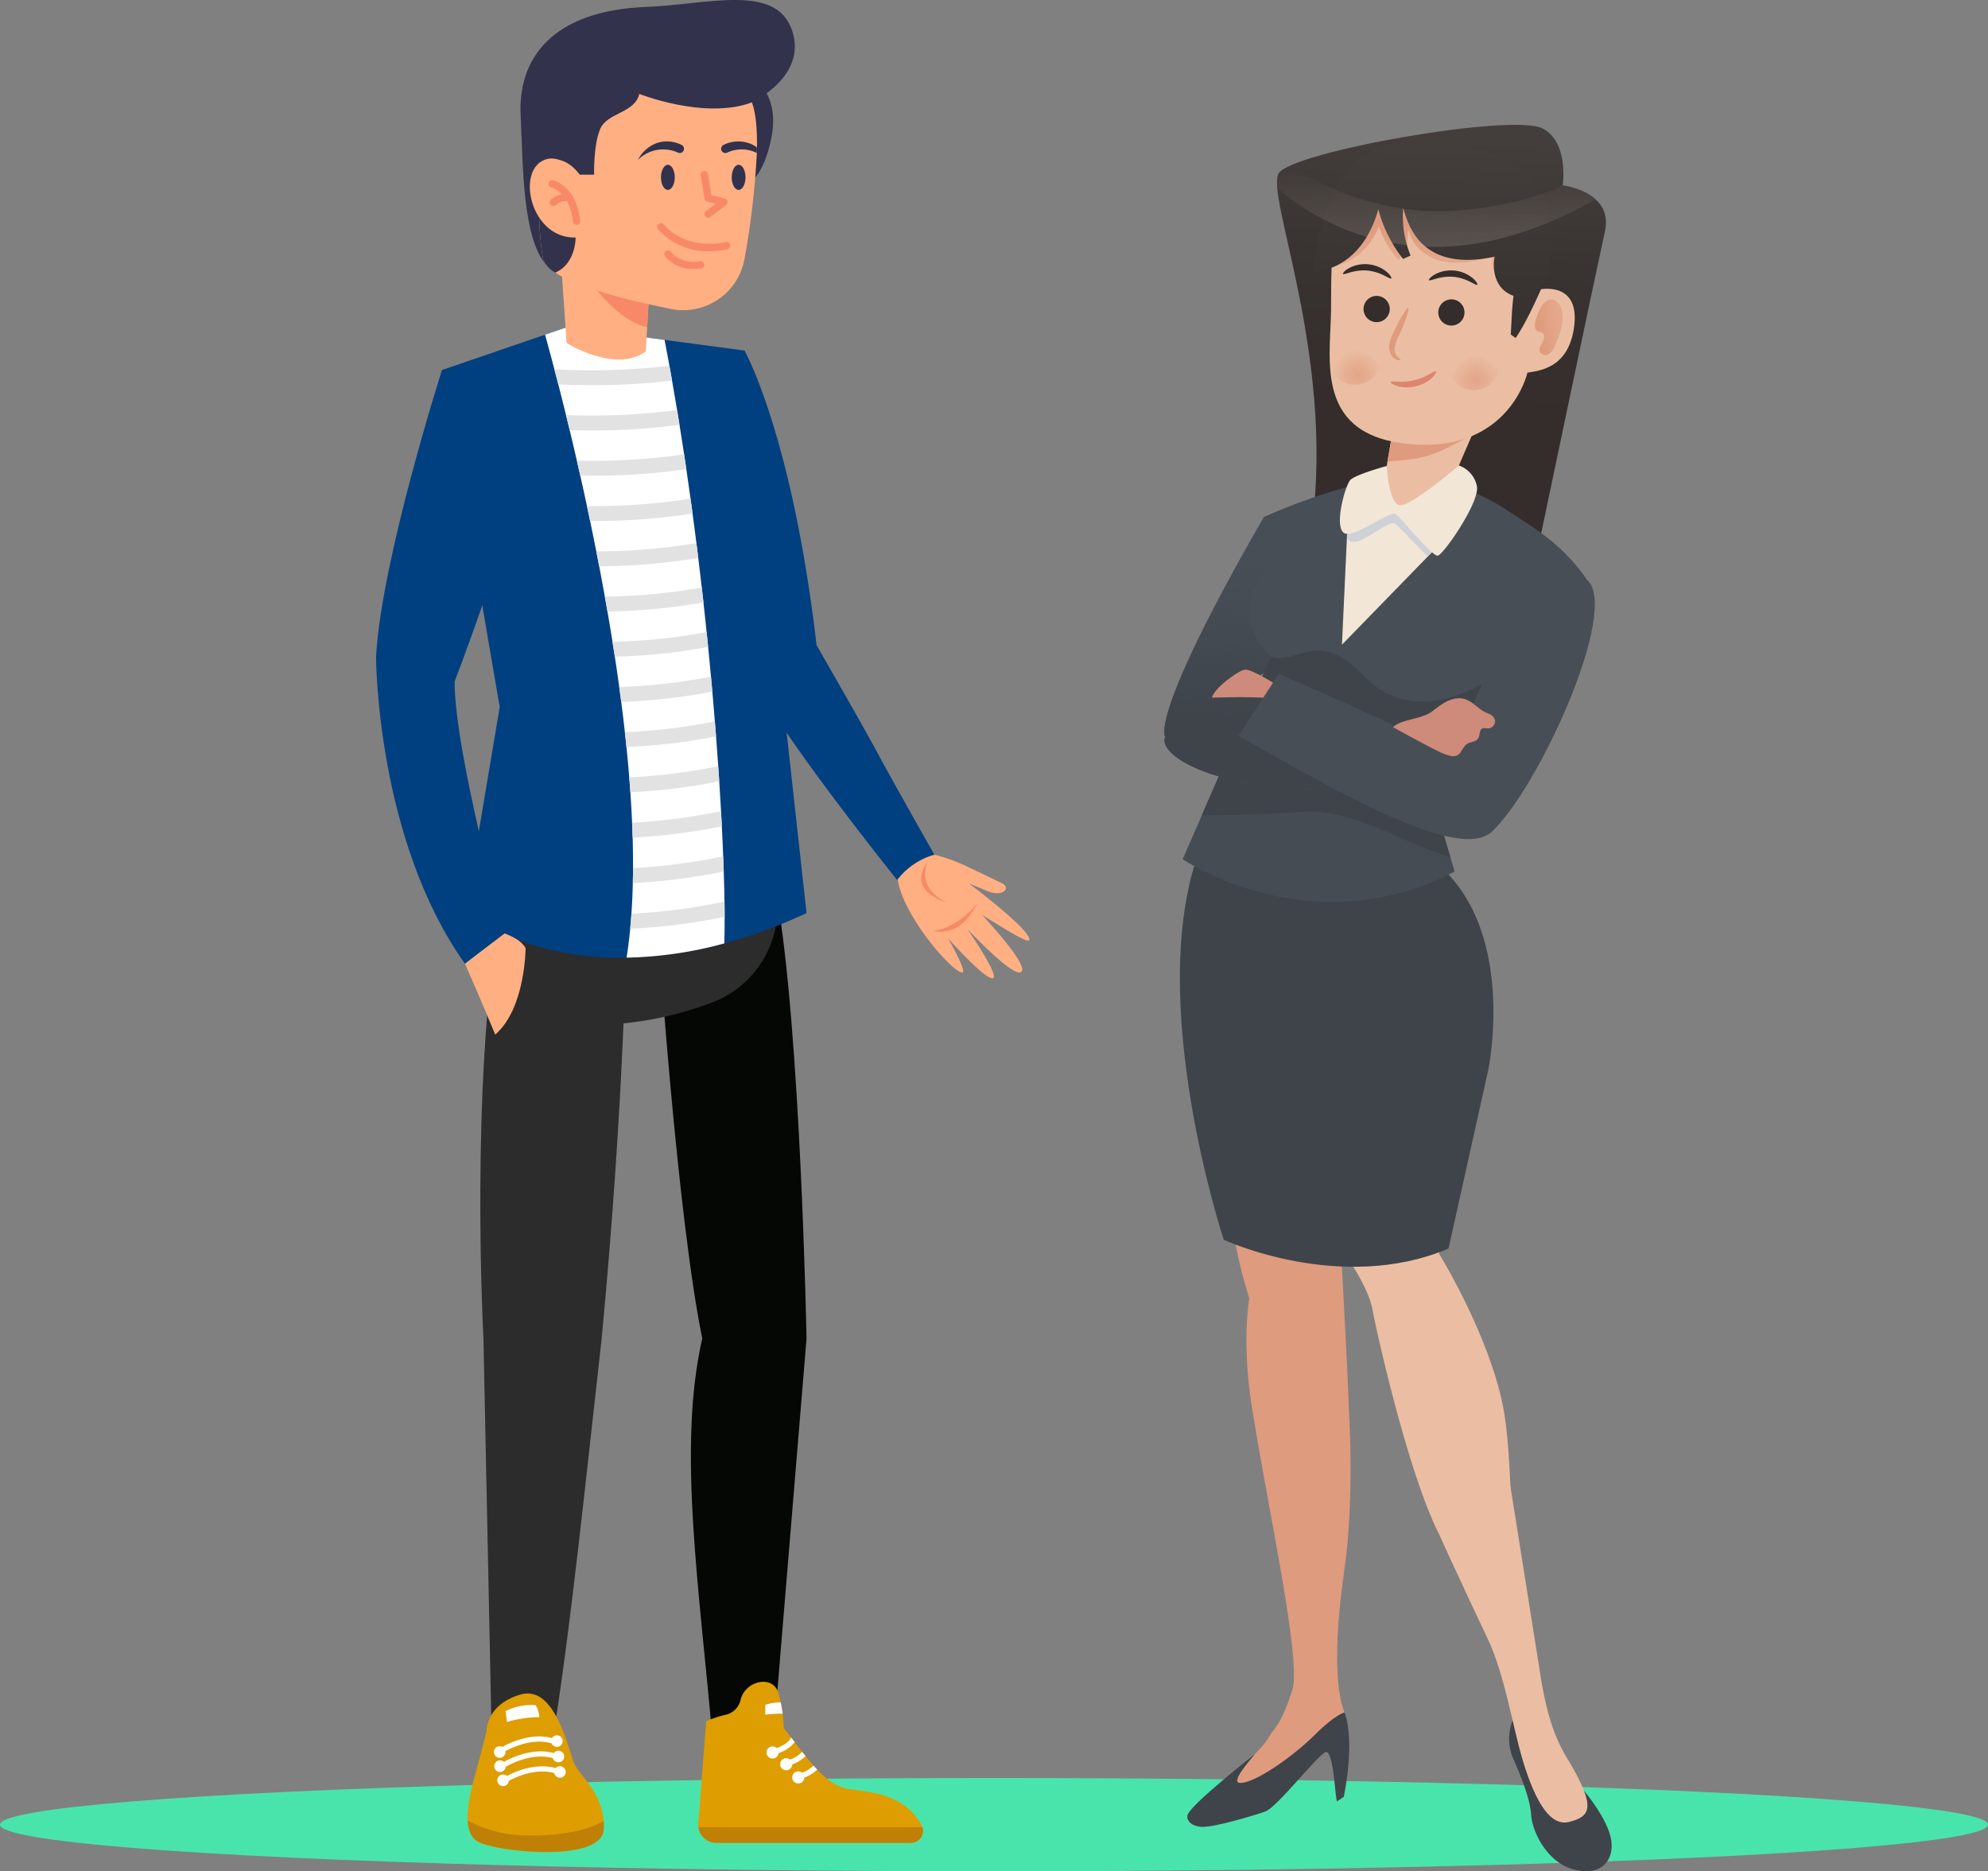 <svg xmlns="http://www.w3.org/2000/svg" xmlns:xlink="http://www.w3.org/1999/xlink" width="348.611" height="328.162" viewBox="0 0 348.611 328.162"><rect x="0" y="0" width="348.611" height="328.162" fill="#808080" stroke="none"/><defs><style>.a{fill:#49e4ac;}.b{fill:#ffaf82;}.c{fill:#f88968;}.d{fill:#004080;}.e{fill:#050705;}.f{fill:#de9d01;}.g{fill:#bf8005;}.h{fill:#fff;}.i{fill:#2c2c2c;}.j{fill:#e2e2e2;}.k{fill:#32324c;}.l{fill:url(#a);}.m{fill:#484e56;}.n{fill:#df9b7e;}.o{fill:#3e444a;}.p{fill:#ebbea3;}.ab,.q{opacity:0.16;mix-blend-mode:multiply;isolation:isolate;}.ab,.r{fill:#41474f;}.s{fill:none;stroke:#edc8c0;stroke-miterlimit:10;}.t{fill:#f2e6d7;}.u{fill:url(#b);}.v{fill:url(#c);}.w{fill:url(#d);}.x{fill:#dc856f;}.y{fill:#342d2b;}.z{fill:url(#e);}.aa{fill:url(#f);}.ac{fill:url(#g);}.ad{fill:#ced2d6;}.ae{fill:url(#h);}.af{fill:url(#i);}.ag{fill:#ce8a7a;}</style><linearGradient id="a" x1="0.471" y1="0.651" x2="0.506" y2="0.053" gradientUnits="objectBoundingBox"><stop offset="0.005" stop-color="#342d2b"/><stop offset="0.551" stop-color="#393331"/><stop offset="1" stop-color="#433d3b"/></linearGradient><linearGradient id="b" x1="0.874" y1="0.099" x2="0.517" y2="0.536" gradientUnits="objectBoundingBox"><stop offset="0.005" stop-color="#3e444a"/><stop offset="0.651" stop-color="#3e444a" stop-opacity="0.435"/><stop offset="1" stop-color="#3e444a" stop-opacity="0.2"/></linearGradient><linearGradient id="c" x1="0.507" y1="0.76" x2="0.548" y2="0.169" gradientUnits="objectBoundingBox"><stop offset="0.005" stop-color="#3e444a"/><stop offset="0.141" stop-color="#3e444a" stop-opacity="0.843"/><stop offset="0.712" stop-color="#3e444a" stop-opacity="0.235"/><stop offset="1" stop-color="#3e444a" stop-opacity="0"/></linearGradient><linearGradient id="d" x1="0.5" y1="0.363" x2="0.5" y2="0.712" gradientUnits="objectBoundingBox"><stop offset="0" stop-color="#df9b7e"/><stop offset="0.247" stop-color="#df9b7e" stop-opacity="0.922"/><stop offset="0.736" stop-color="#df9b7e" stop-opacity="0.722"/><stop offset="1" stop-color="#df9b7e" stop-opacity="0.6"/></linearGradient><radialGradient id="e" cx="0.5" cy="0.5" r="0.5" gradientTransform="matrix(0.999, 0.045, -0.046, 0.999, 0.071, 0.294)" gradientUnits="objectBoundingBox"><stop offset="0" stop-color="#df9b7e" stop-opacity="0.702"/><stop offset="0.153" stop-color="#df9b7e" stop-opacity="0.624"/><stop offset="0.459" stop-color="#df9b7e" stop-opacity="0.42"/><stop offset="0.884" stop-color="#df9b7e" stop-opacity="0.094"/><stop offset="1" stop-color="#df9b7e" stop-opacity="0"/></radialGradient><radialGradient id="f" cx="0.5" cy="0.5" r="0.5" gradientTransform="matrix(0.999, 0.045, -0.046, 0.999, 0.075, 0.294)" xlink:href="#e"/><linearGradient id="g" x1="0.12" y1="0.601" x2="0.822" y2="0.404" xlink:href="#d"/><linearGradient id="h" x1="0.469" y1="1.528" x2="0.518" y2="0.048" xlink:href="#a"/><linearGradient id="i" x1="0.475" y1="1.335" x2="0.506" y2="0.045" gradientUnits="objectBoundingBox"><stop offset="0" stop-color="#f2e6d7" stop-opacity="0.2"/><stop offset="0.416" stop-color="#f2e6d7" stop-opacity="0.129"/><stop offset="1" stop-color="#f2e6d7" stop-opacity="0"/></linearGradient></defs><g transform="translate(-848.222 -4243.419)"><ellipse class="a" cx="174.305" cy="8.178" rx="174.305" ry="8.178" transform="translate(848.222 4555.224)"/><g transform="translate(914.167 4243.419)"><g transform="translate(60.898 61.477)"><g transform="translate(30.483 88.171)"><path class="b" d="M346.584,236.506a31.033,31.033,0,0,1,5.653,1.8c2.531,1.155,5.567,2.638,7.116,3.38,1.862.891.244,2.542-2.4,1.449s-3.252-1.33-3.252-1.33,8.864,6.64,10.366,9.209c1.37,2.346-3.7-1.072-8.05-3.665,0,0,7.446,7.9,6.987,9.688-.6,2.347-9.595-7.25-9.595-7.25s5.579,8.063,4.522,8.595c-1.179.594-7.9-6.961-7.9-6.961s3.343,5.877,2.517,5.98c-1.635.2-11.139-10.6-11.458-17.176C341.094,240.226,344.981,236.5,346.584,236.506Z" transform="translate(-341.094 -236.506)"/><path class="c" d="M356.041,246.278s-2.987,4.258-7.765,4.977C348.276,251.255,352.944,252.738,356.041,246.278Z" transform="translate(-341.926 -237.638)"/><path class="c" d="M350.484,245.383s-5.628-2.29-3.471-7.2C347.013,238.183,342.806,242.926,350.484,245.383Z" transform="translate(-341.646 -236.7)"/></g><path class="d" d="M322.966,188.454c-4.289-36.9-12.636-51.672-12.636-51.672-7.552,30.9-1.657,47.7.881,55.753s25.889,37.1,25.889,37.1a12.375,12.375,0,0,1,6.527-4.438s-7.4-13.045-10.018-17.93S322.966,188.454,322.966,188.454Z" transform="translate(-306.617 -136.782)"/></g><g transform="translate(16.045 152.387)"><g transform="translate(33.439 4.456)"><path class="e" d="M319.713,322.537,313.787,394.1H303.346c-2.415-27.891-6.314-52.327-1.92-71.567-4.427-21.689-7.717-70.919-7.717-70.919,7.967-3.647,20.743-6.973,20.743-6.973C318.691,268.717,319.713,322.537,319.713,322.537Z" transform="translate(-293.709 -244.645)"/><g transform="translate(7.015 138.091)"><path class="f" d="M338.95,429.069H304.806a3.164,3.164,0,0,1-3.154-3.4l1.387-17.933a20.007,20.007,0,0,1,3.41-1.126,3.459,3.459,0,0,0,2.532-2.3c.025-.085.047-.173.069-.261.784-3.451,5.76-4.549,6.679-1.176.119.436.223.859.311,1.267.022.1.044.2.063.3.148.725.254,1.393.329,1.977,0,.012,0,.025.006.037a19.2,19.2,0,0,1,.17,2.438q.678.862,1.311,1.694c.217.277.424.553.631.822.448.584.884,1.151,1.314,1.7.2.257.4.5.593.75.474.593.941,1.155,1.408,1.678.21.239.421.471.637.694,1.76,1.851,3.536,3.115,5.635,3.407,3.7.508,9.75.917,12.672,6.351a1.92,1.92,0,0,1,.148.345A2.106,2.106,0,0,1,338.95,429.069Z" transform="translate(-301.643 -400.831)"/><g transform="translate(0.029 25.498)"><path class="g" d="M338.954,432.409H304.81a3.161,3.161,0,0,1-3.134-2.739h39.286A2.106,2.106,0,0,1,338.954,432.409Z" transform="translate(-301.676 -429.67)"/></g><g transform="translate(11.97 9.755)"><g transform="translate(0.913)"><path class="h" d="M320.24,412.686a5.937,5.937,0,0,1-2.827,1.933q-.414.17-.9.33l-.294-.891c.323-.107.615-.214.878-.32,1.867-.753,2.378-1.493,2.516-1.873C319.825,412.141,320.032,412.417,320.24,412.686Z" transform="translate(-316.214 -411.864)"/></g><g transform="translate(0 1.58)"><ellipse class="h" cx="1.059" cy="1.059" rx="1.059" ry="1.059"/></g></g><g transform="translate(14.363 12.275)"><g transform="translate(0.738)"><path class="h" d="M322.437,415.464a6.672,6.672,0,0,1-2.338,1.471c-.326.141-.683.273-1.082.4l-.294-.894c.37-.123.7-.245,1-.368a5.356,5.356,0,0,0,2.124-1.364C322.042,414.971,322.239,415.219,322.437,415.464Z" transform="translate(-318.723 -414.714)"/></g><g transform="translate(0 1.121)"><path class="h" d="M320.006,417.041a1.059,1.059,0,1,1-1.059-1.059A1.059,1.059,0,0,1,320.006,417.041Z" transform="translate(-317.888 -415.982)"/></g></g><g transform="translate(16.48 14.703)"><g transform="translate(0.726)"><path class="h" d="M324.759,418.154a6.813,6.813,0,0,1-2.265,1.408c-.33.141-.694.279-1.1.411l-.292-.895c.373-.122.706-.248,1-.373a5.822,5.822,0,0,0,2.014-1.246C324.332,417.7,324.542,417.931,324.759,418.154Z" transform="translate(-321.104 -417.46)"/></g><g transform="translate(0 1.007)"><path class="h" d="M322.4,419.657a1.059,1.059,0,1,1-1.059-1.058A1.059,1.059,0,0,1,322.4,419.657Z" transform="translate(-320.283 -418.599)"/></g></g><g transform="translate(11.747 3.609)"><path class="h" d="M317.972,406.89a23.948,23.948,0,0,0-3.043.172l.019-1.71a7.686,7.686,0,0,1,2.695-.439C317.791,405.638,317.9,406.305,317.972,406.89Z" transform="translate(-314.929 -404.913)"/></g></g></g><g transform="translate(0 7.958)"><g transform="translate(2.237)"><path class="i" d="M284,252.077s-.27,28.411-4.3,70.919c-2.628,23.162-5.553,52.22-8.8,71.567H260.443L258.968,323s-2.393-44.043,2.806-74.39Z" transform="translate(-258.418 -248.606)"/></g><g transform="translate(0 136.636)"><path class="f" d="M279.763,426.951c-.3,6.017-19.111,3.943-22.12,2.139-1.161-.7-1.648-2.042-1.738-3.67-.148-2.6.706-5.917,1.446-8.519,1.2-4.239,1.038-4.161,1.874-7.057,0,0-.217-4.711,5.947-6.51s8.423,9.93,9.476,12.186c.962,2.066,4.707,4.895,5.1,9.981A11.571,11.571,0,0,1,279.763,426.951Z" transform="translate(-255.888 -403.146)"/><g transform="translate(5.445 7.529)"><path class="h" d="M262.539,414.637l-.493-.756c.23-.149,5.669-3.637,10.4-1.561l-.363.827C267.795,411.265,262.592,414.6,262.539,414.637Z" transform="translate(-262.046 -411.662)"/></g><g transform="translate(5.981 12.765)"><path class="h" d="M263.145,420.559l-.492-.757c.229-.149,5.668-3.636,10.4-1.561l-.362.827C268.4,417.185,263.2,420.525,263.145,420.559Z" transform="translate(-262.653 -417.583)"/></g><g transform="translate(5.713 10.147)"><path class="h" d="M262.842,417.6l-.492-.757c.229-.148,5.668-3.636,10.4-1.56l-.362.826C268.1,414.224,262.895,417.564,262.842,417.6Z" transform="translate(-262.35 -414.623)"/></g><g transform="translate(4.622 9.253)"><path class="h" d="M263.146,414.626a1.015,1.015,0,1,1-1.015-1.015A1.015,1.015,0,0,1,263.146,414.626Z" transform="translate(-261.116 -413.611)"/></g><g transform="translate(4.676 11.733)"><path class="h" d="M263.207,417.432a1.015,1.015,0,1,1-1.015-1.015A1.015,1.015,0,0,1,263.207,417.432Z" transform="translate(-261.177 -416.417)"/></g><g transform="translate(5.213 14.214)"><path class="h" d="M263.814,420.238a1.015,1.015,0,1,1-1.015-1.015A1.015,1.015,0,0,1,263.814,420.238Z" transform="translate(-261.784 -419.223)"/></g><g transform="translate(15.186 12.748)"><path class="h" d="M275.095,418.58a1.015,1.015,0,1,1-1.016-1.015A1.016,1.016,0,0,1,275.095,418.58Z" transform="translate(-273.064 -417.565)"/></g><g transform="translate(14.918 10.041)"><path class="h" d="M274.791,415.518a1.015,1.015,0,1,1-1.015-1.015A1.015,1.015,0,0,1,274.791,415.518Z" transform="translate(-272.761 -414.503)"/></g><g transform="translate(14.649 7.334)"><path class="h" d="M274.488,412.456a1.015,1.015,0,1,1-1.015-1.015A1.014,1.014,0,0,1,274.488,412.456Z" transform="translate(-272.457 -411.441)"/></g><g transform="translate(0.017 22.273)"><path class="g" d="M279.765,429.869c-.3,6.017-19.111,3.943-22.12,2.139-1.161-.7-1.648-2.042-1.738-3.67a22.1,22.1,0,0,0,10.661,2.626c6.38.115,10.982-1.176,13.178-2.545A11.571,11.571,0,0,1,279.765,429.869Z" transform="translate(-255.907 -428.338)"/></g><g transform="translate(6.652 2.017)"><path class="h" d="M268.7,405.456a10.032,10.032,0,0,0-5.292,1.053l.276,1.9a20.789,20.789,0,0,1,5.666-.851A4.469,4.469,0,0,0,268.7,405.456Z" transform="translate(-263.412 -405.428)"/></g></g></g><g transform="translate(3.563)"><path class="i" d="M263.424,240.12s-3.54,12.521-3.506,23.683c0,0,17.331,7.583,39.379-.8a17.761,17.761,0,0,0,10.364-22.563c-.038-.108-.077-.216-.116-.324C309.545,240.12,281.351,238.962,263.424,240.12Z" transform="translate(-259.918 -239.605)"/></g></g><g transform="translate(11.561 57.333)"><path class="d" d="M314.744,234.889a90.491,90.491,0,0,1-11.28,4.4q-1.561.491-3.149.918a69.6,69.6,0,0,1-17.131,2.494,51.771,51.771,0,0,1-28.363-7.593l6.116-36.347-10.121-59.112,15.141-5.187.813-.279,1.492-.51.631-.217,1.278-.436,2.7-.925,16.016,2.142.965.128,1.642.219.918.124,11.458,1.53Z" transform="translate(-250.816 -132.095)"/><path class="h" d="M302.684,240.207a69.6,69.6,0,0,1-17.131,2.494q.386-2.444.634-5.058.129-1.3.217-2.637.182-2.623.246-5.375.032-1.3.035-2.629.011-2.63-.066-5.349-.04-1.3-.1-2.621-.114-2.638-.3-5.335-.089-1.3-.2-2.611-.211-2.645-.486-5.323c-.088-.867-.181-1.74-.279-2.609q-.293-2.652-.641-5.314c-.112-.869-.229-1.742-.348-2.611q-.363-2.659-.769-5.308-.2-1.309-.41-2.612-.424-2.674-.886-5.313-.225-1.312-.46-2.614-.483-2.687-.988-5.315-.251-1.312-.508-2.614c-.358-1.8-.72-3.583-1.085-5.328q-.275-1.325-.554-2.623-.586-2.733-1.172-5.334-.3-1.334-.6-2.629-.635-2.773-1.258-5.351c-.214-.9-.429-1.78-.641-2.637-.464-1.9-.917-3.691-1.348-5.369q-.354-1.377-.686-2.647c-.612-2.33-1.167-4.375-1.642-6.08l1.278-.436,2.7-.925,16.016,2.142.965.128q.432,2.267.846,4.542c.157.86.309,1.72.462,2.583q.454,2.587.884,5.182.218,1.294.423,2.588.419,2.594.811,5.182.2,1.3.385,2.59.382,2.6.741,5.182c.122.867.239,1.735.355,2.6q.35,2.6.676,5.186.164,1.308.324,2.6.317,2.615.615,5.192.15,1.312.293,2.611.293,2.627.558,5.2c.09.877.181,1.749.264,2.616q.268,2.638.5,5.208.122,1.326.238,2.625.236,2.656.441,5.216c.073.889.143,1.765.21,2.635q.2,2.676.379,5.227c.064.894.121,1.773.179,2.64q.175,2.709.314,5.247c.053.9.1,1.782.143,2.647.093,1.837.172,3.6.236,5.263.038.912.069,1.8.1,2.66.062,1.9.105,3.669.132,5.286.014.944.024,1.837.024,2.676C302.753,237.367,302.731,238.927,302.684,240.207Z" transform="translate(-253.185 -132.095)"/><g transform="translate(19.718 6.812)"><path class="j" d="M293.74,142.383a109.486,109.486,0,0,1-13.941.81q-2.894,0-5.995-.117-.354-1.377-.686-2.647a121.529,121.529,0,0,0,20.159-.629C293.435,140.66,293.587,141.52,293.74,142.383Z" transform="translate(-273.118 -139.8)"/><g transform="translate(2.034 7.765)"><path class="j" d="M295.314,151.17a110.059,110.059,0,0,1-15.418.977q-1.877,0-3.836-.048c-.214-.9-.429-1.78-.641-2.637a116.7,116.7,0,0,0,19.472-.88Q295.108,149.876,295.314,151.17Z" transform="translate(-275.419 -148.582)"/></g><g transform="translate(3.934 15.534)"><path class="j" d="M296.759,159.96a110.385,110.385,0,0,1-16.812,1.146c-.588,0-1.181,0-1.782-.009q-.3-1.334-.6-2.629a112.807,112.807,0,0,0,18.807-1.1Q296.57,158.667,296.759,159.96Z" transform="translate(-277.567 -157.37)"/></g><g transform="translate(5.705 23.306)"><path class="j" d="M298.088,168.76a111.214,111.214,0,0,1-17.963,1.312q-.275-1.325-.554-2.623a108.74,108.74,0,0,0,18.162-1.289C297.854,167.027,297.971,167.895,298.088,168.76Z" transform="translate(-279.57 -166.16)"/></g><g transform="translate(7.344 31.093)"><path class="j" d="M299.3,177.572a108.342,108.342,0,0,1-17.372,1.462q-.251-1.312-.507-2.614a106.664,106.664,0,0,0,17.555-1.454Q299.143,176.275,299.3,177.572Z" transform="translate(-281.424 -174.967)"/></g><g transform="translate(8.84 38.889)"><path class="j" d="M300.406,186.4a106.482,106.482,0,0,1-16.831,1.59q-.225-1.312-.46-2.614a103.906,103.906,0,0,0,17-1.586Q300.264,185.1,300.406,186.4Z" transform="translate(-283.116 -183.785)"/></g><g transform="translate(10.185 46.702)"><path class="j" d="M301.4,195.237a105.167,105.167,0,0,1-16.357,1.7q-.2-1.309-.41-2.612a102.7,102.7,0,0,0,16.5-1.7C301.231,193.5,301.322,194.37,301.4,195.237Z" transform="translate(-284.638 -192.621)"/></g><g transform="translate(11.365 54.526)"><path class="j" d="M302.3,204.1a104.512,104.512,0,0,1-15.977,1.782c-.112-.869-.229-1.742-.348-2.611a101.788,101.788,0,0,0,16.088-1.8Q302.182,202.8,302.3,204.1Z" transform="translate(-285.972 -201.471)"/></g><g transform="translate(12.354 62.368)"><path class="j" d="M303.078,212.975a104.2,104.2,0,0,1-15.709,1.854c-.088-.867-.181-1.74-.279-2.609a101.021,101.021,0,0,0,15.778-1.88C302.942,211.229,303.012,212.1,303.078,212.975Z" transform="translate(-287.091 -210.34)"/></g><g transform="translate(13.119 70.23)"><path class="j" d="M303.736,221.872a104.28,104.28,0,0,1-15.583,1.92q-.089-1.3-.2-2.611a101.119,101.119,0,0,0,15.6-1.95C303.621,220.126,303.679,221,303.736,221.872Z" transform="translate(-287.956 -219.232)"/></g><g transform="translate(13.619 78.116)"><path class="j" d="M304.259,230.8a105.693,105.693,0,0,1-15.641,1.982q-.04-1.3-.1-2.621a102.273,102.273,0,0,0,15.594-2.009C304.169,229.05,304.214,229.934,304.259,230.8Z" transform="translate(-288.522 -228.152)"/></g><g transform="translate(13.746 86.027)"><path class="j" d="M304.609,239.759a108.236,108.236,0,0,1-15.944,2.037q.032-1.3.035-2.629a103.576,103.576,0,0,0,15.811-2.068C304.55,238.011,304.581,238.9,304.609,239.759Z" transform="translate(-288.665 -237.099)"/></g><g transform="translate(13.283 93.972)"><path class="j" d="M304.7,248.762a112.122,112.122,0,0,1-16.562,2.087q.129-1.3.217-2.637a106.824,106.824,0,0,0,16.321-2.126C304.694,247.03,304.7,247.923,304.7,248.762Z" transform="translate(-288.142 -246.086)"/></g></g></g><g transform="translate(25.325)"><g transform="translate(38.248 14.252)"><path class="k" d="M312.785,83.37s4.058,2.675,2.6,9.944-4.264,8.044-4.264,8.044S306.868,85.264,312.785,83.37Z" transform="translate(-309.643 -83.37)"/></g><g transform="translate(7.156 45.755)"><path class="b" d="M290.049,121.461l-.515,9.192-.235,4.212c-5.293,3.916-13.9-1.475-13.9-1.475l-.92-13.623c2.45-1.651,8.762-.277,12.556.775C288.82,121.039,290.049,121.461,290.049,121.461Z" transform="translate(-274.477 -119)"/></g><g transform="translate(10.79 47.297)"><path class="c" d="M290.526,121.663l-.515,9.192c-6.217-1.437-11.423-10.052-11.423-10.052l8.921-.058C289.3,121.241,290.526,121.663,290.526,121.663Z" transform="translate(-278.588 -120.744)"/></g><path class="k" d="M306.956,85.205s9.915-4.613,7.008-12.754-14.769-4.4-25.435-3.992c-17.176.653-22.556,9.588-22.12,18.892s.337,21.776,4.553,26.428,7.1-1.924,9.276-7.743S295.878,82.4,306.956,85.205Z" transform="translate(-266.384 -67.25)"/><g transform="translate(3.183 9.653)"><path class="b" d="M308.269,94.385c-.006.314-.012.634-.02.957a143.984,143.984,0,0,1-2.151,18.505,10.913,10.913,0,0,1-12.909,8.85c-7.257-1.466-16.206-3.69-20.288-6.373a4.406,4.406,0,0,1-2.187-2.564,60.264,60.264,0,0,1-.66-8.013c-.288-9.368.4-21.055.4-21.055,8.722-10.833,33.031-6.606,36.732,1.319C308.028,87.826,308.321,90.832,308.269,94.385Z" transform="translate(-269.984 -78.168)"/></g><g transform="translate(24.635 28.897)"><path class="k" d="M296.67,102.138c0,1.217-.543,2.2-1.212,2.2s-1.211-.987-1.211-2.2.543-2.205,1.211-2.205S296.67,100.921,296.67,102.138Z" transform="translate(-294.247 -99.933)"/></g><g transform="translate(37.036 28.897)"><path class="k" d="M310.7,102.138c0,1.217-.543,2.2-1.211,2.2s-1.212-.987-1.212-2.2.543-2.205,1.212-2.205S310.7,100.921,310.7,102.138Z" transform="translate(-308.273 -99.933)"/></g><g transform="translate(2.066 6.005)"><path class="k" d="M269.865,96.685s3.884-2.529,7.155,1.986h2.544s-.145-5.226,1.09-8.061,6.106-2.762,6.833-6.106c0,0,11.5,4.575,19.74,1.488s-16.469-16.824-28.39-10.138S268.017,87.788,269.865,96.685Z" transform="translate(-268.721 -74.042)"/></g><g transform="translate(20.596 24.814)"><path class="k" d="M289.678,98.548a6.117,6.117,0,0,1,3.4-2.995,5.716,5.716,0,0,1,4.294.385.742.742,0,0,1,.334.912h0a.745.745,0,0,1-1.014.416A6.23,6.23,0,0,0,289.678,98.548Z" transform="translate(-289.678 -95.315)"/></g><g transform="translate(35.188 24.815)"><path class="k" d="M312.463,96.372c-.006.314-.012.634-.02.957a5.955,5.955,0,0,0-5.2-.061.768.768,0,0,1-.317.069.747.747,0,0,1-.363-1.4,5.72,5.72,0,0,1,4.294-.384A4.522,4.522,0,0,1,312.463,96.372Z" transform="translate(-306.183 -95.316)"/></g><g transform="translate(3.254 37.232)"><path class="k" d="M272.91,119.938a4.406,4.406,0,0,1-2.186-2.564,60.268,60.268,0,0,1-.66-8.013l6.416,4.41S276.564,118.339,272.91,119.938Z" transform="translate(-270.064 -109.361)"/></g><g transform="translate(1.642 27.797)"><path class="b" d="M276.964,101.526s-3.895-4.719-7.155-1.986c-3.591,3.013-.84,13.227,6.46,13Z" transform="translate(-268.241 -98.689)"/><g transform="translate(3.286 3.801)"><path class="c" d="M276.879,110.819a.642.642,0,0,1-.637-.569c-.594-5.167-3.66-5.962-3.789-5.994a.642.642,0,0,1,.285-1.252c.166.036,4.077.977,4.781,7.1a.642.642,0,0,1-.565.712A.679.679,0,0,1,276.879,110.819Z" transform="translate(-271.957 -102.988)"/></g><g transform="translate(3.466 6.204)"><path class="c" d="M272.8,107.857a.641.641,0,0,1-.481-1.065,3.643,3.643,0,0,1,3.431-.993.642.642,0,1,1-.276,1.255,2.354,2.354,0,0,0-2.2.594A.644.644,0,0,1,272.8,107.857Z" transform="translate(-272.161 -105.706)"/></g></g><g transform="translate(23.993 39.133)"><path class="c" d="M302.6,116.445a11.51,11.51,0,0,1-8.925-3.87.642.642,0,0,1,.97-.843c4.2,4.83,10.788,3.114,10.855,3.1a.642.642,0,0,1,.339,1.239A13.179,13.179,0,0,1,302.6,116.445Z" transform="translate(-293.521 -111.511)"/></g><g transform="translate(25.205 43.906)"><path class="c" d="M300.021,120.176a6.338,6.338,0,0,1-5-2.242.643.643,0,0,1,1.032-.767,5.283,5.283,0,0,0,5.122,1.626.642.642,0,1,1,.21,1.267A8.233,8.233,0,0,1,300.021,120.176Z" transform="translate(-294.891 -116.909)"/></g><g transform="translate(31.601 29.991)"><path class="c" d="M303.423,109.368a.642.642,0,0,1-.391-1.153l1.713-1.307-1.485-.385a.642.642,0,0,1-.472-.521l-.655-4.088a.642.642,0,0,1,1.269-.2l.588,3.673,2.356.611a.643.643,0,0,1,.228,1.133l-2.762,2.108A.638.638,0,0,1,303.423,109.368Z" transform="translate(-302.125 -101.171)"/></g></g><g transform="translate(15.578 163.687)"><path class="b" d="M262.286,252.385s2.852.913,3.712,2.578c0,0,0,10.56-5.32,15.167,0,0-2.614-6.353-5.319-12.44Z" transform="translate(-255.359 -252.385)"/></g><path class="d" d="M249.3,140.638s-10.62,33.2-11.561,50.273c0,0,0,31.936,15.578,53.832l6.927-5.3s-8.732-31.77-8.732-44.16c0,0,8.841-23.009,10.291-32.075C261.8,163.2,255.861,140.638,249.3,140.638Z" transform="translate(-237.74 -75.752)"/></g><g transform="translate(1052.384 4265.316)"><g transform="translate(0 0)"><path class="l" d="M153.547,31.233c-5.316-2.725-43.85,4.073-46.247,7.847s9.714,31.632,5.857,61.675,39.043,6.777,39.043,6.777,10.738-51.206,12.29-58.241-7.4-8.087-7.4-8.087S158.219,33.629,153.547,31.233Z" transform="translate(-87.219 -30.605)"/><g transform="translate(0 7.101)"><g transform="translate(0 61.663)"><path class="m" d="M96.135,129.125c-20.395,35.375-17.3,38.561-17.3,38.561l20.437-13.255,4.628-19.575Z" transform="translate(-78.667 -129.125)"/></g><g transform="translate(11.414 217.163)"><path class="n" d="M115.953,352.692s1.112,15.309-.782,28.484c-2.793,19.425-.052,24.539.05,24.885,0,0-.889,4.847-3.008,5.288-5.836,1.212-9.244,8.485-12.884,7.75s-4.308-1.7-4.308-1.7,5.668-4.562,7.068-7.232c.631-1.2,2.065-1.878,3.995-8.129,1.605-5.2-4.458-32.69-6.754-47.434C98.613,350.007,115.953,352.692,115.953,352.692Z" transform="translate(-95.02 -351.912)"/></g><g transform="translate(60.446 272.535)"><path class="o" d="M165.984,431.244a8.681,8.681,0,0,0-.112,6.53c1.418,3.247,3.108,7.316,3.286,10.2s2.7,8.22,7.309,9.543,7.2-1.214,6.755-4.921-4.72-8.756-4.72-8.756Z" transform="translate(-165.268 -431.244)"/></g><g transform="translate(4.626 127.757)"><path class="n" d="M101.118,318.085c-1.466.492-3.315-2.787-4.727-2.173-2.36-12.846-.805-21.149-.805-21.149-3.773-12.076-2.641-15.472-6.415-33.963-1.56-7.646-2.8-14.891-3.715-20.758a13.226,13.226,0,0,1,11.786-15.21l10.42-1.013s3.332,45.788,5.2,85.807q.121,2.616.177,5.169C108.936,315.284,105.055,316.763,101.118,318.085Z" transform="translate(-85.295 -223.818)"/></g><g transform="translate(18.425 114.665)"><path class="p" d="M105.065,211.364s12.73-18.264,23.818,7.385c10.786,24.949,4.854,51.676,4.854,51.676.47,4.9,1.134,10.911,1.134,10.911s8.538,13.835,11.111,26.41c1.122,5.483,1.332,13.672,1.7,22.349a22.588,22.588,0,0,0-9.378,3.9c-.63-1.707-3.156-2.955-3.83-4.332-5.353-10.942-10.806-35.656-11.324-38.631s-3.283-7.855-6.227-11.556S105.065,211.364,105.065,211.364Z" transform="translate(-105.065 -205.061)"/></g><g transform="translate(47.028 231.475)"><path class="p" d="M146.044,378.454s5.2,11.466,9.618,20.717c3.08,6.457,4.444,15.531,6.169,21.305s4.353,11.952,8.167,10.978,4.89-2.516-.376-11.239c-1.386-2.3-3.275-5.976-4.557-13.977-.913-5.7-5.341-33.622-5.341-33.622S150.411,370.746,146.044,378.454Z" transform="translate(-146.044 -372.416)"/></g><g transform="translate(17.468 55.03)"><path class="m" d="M116.9,121.4c6.392-1.7,17.162-4.143,29.083,3.414,4.638,3.2,9.639,5.635,14.408,12.5,0,0-23.04,14.44-37.194,12.073s-19.5-23.126-19.5-23.126A102.574,102.574,0,0,1,116.9,121.4Z" transform="translate(-103.694 -119.621)"/></g><g transform="translate(37.915 34.61)"><path class="p" d="M132.988,114.843a10.848,10.848,0,0,0,5.621,1.751c3.223.087,4.4-1.8,5.476-2.085l10.456-24.143-18.914,8.525-.044.8Z" transform="translate(-132.988 -90.366)"/></g><g transform="translate(39.138 34.61)"><path class="n" d="M138.716,107.33a18.968,18.968,0,0,0,5.807-1.693,39.781,39.781,0,0,0,5.157-2.823l5.391-12.449-18.914,8.525-.044.8-1.372,8.005C136.065,107.566,137.393,107.486,138.716,107.33Z" transform="translate(-134.741 -90.366)"/></g><g transform="translate(2.74 116.144)"><path class="o" d="M85.887,211.577c-9.437,26.081,4.4,67.875,4.4,67.875s20.55,9.541,39.412,1.538l6.991-31.44s5.363-25.665-10.286-37.058S85.887,211.577,85.887,211.577Z" transform="translate(-82.593 -207.18)"/></g><g class="q" transform="translate(4.235 116.144)"><path class="r" d="M114.443,222.823a60.571,60.571,0,0,0,13.369-2.726c1.644-.535,3.289-1.093,4.913-1.7a23.564,23.564,0,0,0-5.675-5.906c-15.65-11.393-40.516-.916-40.516-.916-.693,1.914-1.284,3.8-1.79,5.652-.481,1.76,16.37,5.268,18.032,5.459A57.853,57.853,0,0,0,114.443,222.823Z" transform="translate(-84.735 -207.18)"/></g><g transform="translate(63.57 109.096)"><path class="s" d="M169.744,197.082" transform="translate(-169.744 -197.082)"/></g><g transform="translate(14.908 66.132)"><g transform="translate(0 0)"><path class="m" d="M108.722,135.528s-15.7,8.942-4.907,20.042L100.07,173.2l29.655,7.312s16.76-25.432,19.5-31.259Z" transform="translate(-100.025 -135.528)"/></g></g><path class="t" d="M124.516,123.952l-1.207,26.009,17.449-17.93s-6.22-4.993-8.457-6.019A48.916,48.916,0,0,0,124.516,123.952Z" transform="translate(-92.15 -65.899)"/><g transform="translate(3.232 85.108)"><path class="m" d="M99.227,162.715,83.3,199.288s22.492,15.3,47.678,2.153l-5.4-18.231Z" transform="translate(-83.298 -162.715)"/></g><path class="u" d="M115.093,167.183c-8.175-8.635-11.532-1.849-16.331-3.406L83.3,199.284s22.492,15.3,47.678,2.153l-4.554-15.387c1.8-2.756,4.766-7.313,7.78-12.041a41.942,41.942,0,0,1,2.981-6.309S124.32,176.929,115.093,167.183Z" transform="translate(-80.066 -77.602)"/><path class="o" d="M127.874,186.05c1.8-2.756,4.766-7.313,7.78-12.041a41.943,41.943,0,0,1,2.981-6.309s-12.863,9.229-22.09-.518c-8.175-8.635-11.532-1.849-16.331-3.406L88.1,191.584q8.725.006,17.435-.625c9.052-.658,17.347,5.32,26.139,7.942Z" transform="translate(-81.517 -77.602)"/><path class="m" d="M78.851,180.428c-1.445,3.312,9.273,9.908,31.809,9.221S94.1,171.314,94.1,171.314l-4.873,1.57Z" transform="translate(-78.684 -80.204)"/><path class="v" d="M96.627,159.765c-1.563-.749-2.547-1.194-2.547-1.194l-2.369.764,5.152-3.341.5-2.358c-10.456-10.75,3.946-19.478,4.862-20.016l-6.091-4.495c-20.395,35.375-17.3,38.561-17.3,38.561-1.445,3.312,9.273,9.908,31.809,9.221,4.7-.144,6.711-1.025,6.964-2.329Z" transform="translate(-78.667 -67.462)"/><path class="p" d="M157.079,62.536s6.945-1.491,6.04,6.308-6.552,7.955-8.218,8.292c0,0-3.108,13.889-20.242,12.559s-14.325-14.6-14.2-23.4-.856-24.073,10.359-25.2C142.132,39.966,158.073,40.71,157.079,62.536Z" transform="translate(-91.215 -40.779)"/><path class="w" d="M137.82,46.028a19.271,19.271,0,0,0-9.959.467,13.96,13.96,0,0,0-5.47,3.439,31.991,31.991,0,0,0-1.62,8.875l.092,1.244a11.3,11.3,0,0,0,8.145-7.075,17.928,17.928,0,0,0,3.493,5.9,2.826,2.826,0,0,1,1.584-1.457,12.91,12.91,0,0,1,.135-3.96c.454,2.9,3.2,5.041,6.078,5.632s5.863-.068,8.681-.908a6.691,6.691,0,0,0,3.349,6.685,14.083,14.083,0,0,0-3.072-12.462A19.937,19.937,0,0,0,137.82,46.028Z" transform="translate(-91.383 -42.233)"/><g transform="translate(39.72 36.082)"><path class="x" d="M143.528,92.5c.105.094-.112.573-.715,1.149l-.242.218c-.086.074-.183.14-.281.214a5.985,5.985,0,0,1-.659.42,6.769,6.769,0,0,1-3.456.826,5.987,5.987,0,0,1-.778-.078c-.121-.021-.237-.036-.348-.064l-.315-.086c-.82-.247-1.194-.566-1.157-.7.042-.158.566-.091,1.287-.071l.291.01c.1,0,.207,0,.314,0,.216,0,.447-.017.687-.027a11.133,11.133,0,0,0,1.544-.239,11.017,11.017,0,0,0,1.486-.484c.219-.1.434-.184.625-.285.1-.049.193-.09.281-.139l.255-.14C143,92.659,143.408,92.389,143.528,92.5Z" transform="translate(-135.574 -92.475)"/></g><g transform="translate(39.432 25.021)"><path class="n" d="M137.167,85.658c0,.069-.166.151-.475.1a1.732,1.732,0,0,1-1.06-.734,2.48,2.48,0,0,1-.387-.824l-.029-.135L135.2,84l-.008-.053-.016-.107-.01-.146a3.162,3.162,0,0,1,.012-.526,6.533,6.533,0,0,1,.654-2.06c1.2-2.6,2.394-4.6,2.672-4.474s-.468,2.34-1.663,4.936a7.824,7.824,0,0,0-.651,1.739,2.836,2.836,0,0,0-.049.377l0,.045v.043h0s0-.035,0-.017l0,.108v.053l0,.036,0,.071a2.125,2.125,0,0,0,.158.6,1.861,1.861,0,0,0,.551.735C137.036,85.5,137.174,85.577,137.167,85.658Z" transform="translate(-135.162 -76.627)"/></g><g transform="translate(46.414 18.42)"><path class="y" d="M145.178,68.876c-.084-.115.255-.565,1.035-1a5.542,5.542,0,0,1,1.463-.552,5.986,5.986,0,0,1,.923-.136c.164-.01.323-.018.5-.014s.336.013.494.024a5.927,5.927,0,0,1,3.216,1.309,3.621,3.621,0,0,1,.711.774c.131.21.166.352.115.407s-.2.013-.41-.091l-.849-.436a9.3,9.3,0,0,0-1.267-.52,7.629,7.629,0,0,0-.77-.207c-.135-.028-.272-.057-.413-.077-.07-.009-.14-.023-.212-.03l-.2-.024a8.264,8.264,0,0,0-3,.3C145.751,68.808,145.269,69.009,145.178,68.876Z" transform="translate(-145.165 -67.17)"/></g><g transform="translate(31.335 17.321)"><path class="y" d="M132.031,68.111c-.115.113-.55-.175-1.258-.526a8.289,8.289,0,0,0-2.888-.86l-.2-.015c-.071-.007-.143-.006-.214-.01-.142-.007-.282,0-.419,0a7.744,7.744,0,0,0-.795.057,9.191,9.191,0,0,0-1.343.27l-.916.265c-.229.062-.379.078-.42.012s.022-.2.191-.378a3.625,3.625,0,0,1,.845-.624,5.93,5.93,0,0,1,3.406-.675c.157.018.31.036.49.07s.329.068.488.108a6.006,6.006,0,0,1,.88.309,5.55,5.55,0,0,1,1.332.82C131.887,67.508,132.136,68.014,132.031,68.111Z" transform="translate(-123.561 -65.595)"/></g><path class="z" d="M149.815,88.479a4.6,4.6,0,1,0,4.8-4.382A4.6,4.6,0,0,0,149.815,88.479Z" transform="translate(-100.154 -53.861)"/><path class="aa" d="M120.032,87.124a4.6,4.6,0,1,0,4.8-4.383A4.595,4.595,0,0,0,120.032,87.124Z" transform="translate(-91.159 -53.451)"/><path class="y" d="M147.51,76.641a2.3,2.3,0,1,0,2.4-2.194A2.3,2.3,0,0,0,147.51,76.641Z" transform="translate(-99.458 -50.947)"/><path class="y" d="M128.733,75.787a2.3,2.3,0,1,0,2.4-2.2A2.3,2.3,0,0,0,128.733,75.787Z" transform="translate(-93.787 -50.689)"/><g transform="translate(4.039 271.311)"><path class="o" d="M93.6,441.835c-1.769-.186,2.975-5.21,2.652-4.988s-11,8.651-11.733,10.56c-.269.7.276,2,2.418,2.142s9.191-1.977,11.214-2.7,9.008-9.7,10.506-10.381,1.728,8.515,2.064,8.616l1.175-.808s2.062-9.5.135-14.785c0,0-1.569.289-5.207,3.914C102.949,437.263,96.059,442.092,93.6,441.835Z" transform="translate(-84.453 -429.491)"/></g><path class="ab" d="M90.958,293.32s16.98,7.882,34.237,3.306c-4.277-1.628-8.516-3.3-12.1-6.1-5.365-4.2-8.684-10.575-10.412-17.165S100.676,259.9,100.4,253.1l0,27.613a4.4,4.4,0,0,1-8.186,2.254c-.02-.032-.038-.065-.057-.1a85.807,85.807,0,0,1-7.342-16.247A179.624,179.624,0,0,0,90.958,293.32Z" transform="translate(-80.524 -104.904)"/><path class="ac" d="M176.459,76.184c.6,2.064-.25,4.24-1.082,6.221a3.369,3.369,0,0,1-1.048,1.57,1.163,1.163,0,0,1-1.665-.269c-.267-.557.128-1.184.437-1.718s.484-1.337-.035-1.671c-.242-.156-.558-.142-.812-.277-.553-.292-.549-1.08-.407-1.69a9.432,9.432,0,0,1,.929-2.415c.41-.743,1.058-1.5,1.908-1.489C175.571,74.46,176.212,75.33,176.459,76.184Z" transform="translate(-106.785 -50.947)"/><path class="ad" d="M134.453,127.057a1.859,1.859,0,0,1-.743.1c-.535-.082-.958-.573-1.291-1.254a52.591,52.591,0,0,0-7.526-1.948l-.334,7.19a2.273,2.273,0,0,0,.376.506c1.606,1.563,6.912-3.749,8.052-2.921.774.563,3.662,3.781,5.767,5.751l2.381-2.446S137.19,128.864,134.453,127.057Z" transform="translate(-92.528 -65.899)"/><g transform="translate(30.795 52.634)"><path class="t" d="M143.654,116.189s-8.429,7.282-10.38,6.965S131,116.279,131,116.279s-5.552,1.507-6.4,2.476-2.743,7.58-1.256,9.138,8.206-3.988,9.261-3.164,6.343,7.386,7.328,7.276,7.337-9.286,6.895-12.126A4.837,4.837,0,0,0,143.654,116.189Z" transform="translate(-122.787 -116.189)"/></g></g><path class="ae" d="M155.267,42.844c-3.615-5.194-10.279-7.321-16.573-7.979-4.649-.486-9.625-.28-13.58,2.213-6.322,3.985-8.147,13.2-9.287,20.581,5.163-.4,9.638-3.963,11.6-11.043a24,24,0,0,0,4.335,8.721c.447-.188.891-.378,1.326-.588a17.9,17.9,0,0,1-1.3-8.333c.85,2.83,3.069,11.341,16.05,8.524-.394,1.877-.223,5.628,3.3,6.872-.322,2.451-.322,4.5-.495,6.768.284.216.57.425.862.624,2.554-3.636,5.85-11.84,5.85-11.84C158.573,52.472,158.147,46.982,155.267,42.844Z" transform="translate(-89.89 -31.828)"/><path class="af" d="M129.79,54.783c-.87-.1-1.739-.234-2.606-.39a26.458,26.458,0,0,1-2.43-5.924,19.473,19.473,0,0,1-2.041,4.861,42.91,42.91,0,0,1-15.683-8.578,4.569,4.569,0,0,1,.269-2.6,5.021,5.021,0,0,1,2.076-1.367,48.748,48.748,0,0,0,19.731,7.588A17.274,17.274,0,0,0,129.79,54.783Zm27.3-10.5h0s-6.966,3.727-19.291,4.466a43.29,43.29,0,0,1-8.651-.364,12.9,12.9,0,0,0,3.888,6.655,43.252,43.252,0,0,0,6.236-.2c8.106-.849,16.009-3.807,23.585-8.09A11.773,11.773,0,0,0,157.093,44.281Z" transform="translate(-87.219 -33.681)"/></g><path class="ag" d="M102.463,170.427s-4.79-3.055-5.983-2.949-5.545,3.334-5.815,4.916c0,0,9.81-.338,11.374.341S102.463,170.427,102.463,170.427Z" transform="translate(-82.29 -71.943)"/><g transform="translate(13.02 79.411)"><path class="m" d="M141.787,188.89c-5.764,5.451-27.175-6.992-44.467-16.772l7.044-10.864s24.186,10.314,30.286,14.27l10.7-25.036s10.582-7.97,13.121-5.7C164.2,149.908,150.072,181.053,141.787,188.89Z" transform="translate(-97.32 -144.379)"/><path class="ag" d="M136.165,179.756c1.279-1.4,5.064-1.384,6.9-2.822,1.434-1.121,2.99-2.286,4.721-2.257,2.183.036,3.081,1.944,4.917,2.6.627.225,1.337.69,1.341,1.45a1.284,1.284,0,0,1-.977,1.2c-.521.128-1.027-.21-1.443.174-.325.3-.26,1.21-.543,1.612-.58.825-1.541.447-2.245,1.222-.892.982-.859,1.973-2.348,1.9a9.488,9.488,0,0,1-2.742-1.04C142.939,183.469,136.165,179.756,136.165,179.756Z" transform="translate(-109.052 -153.529)"/></g></g></g></svg>